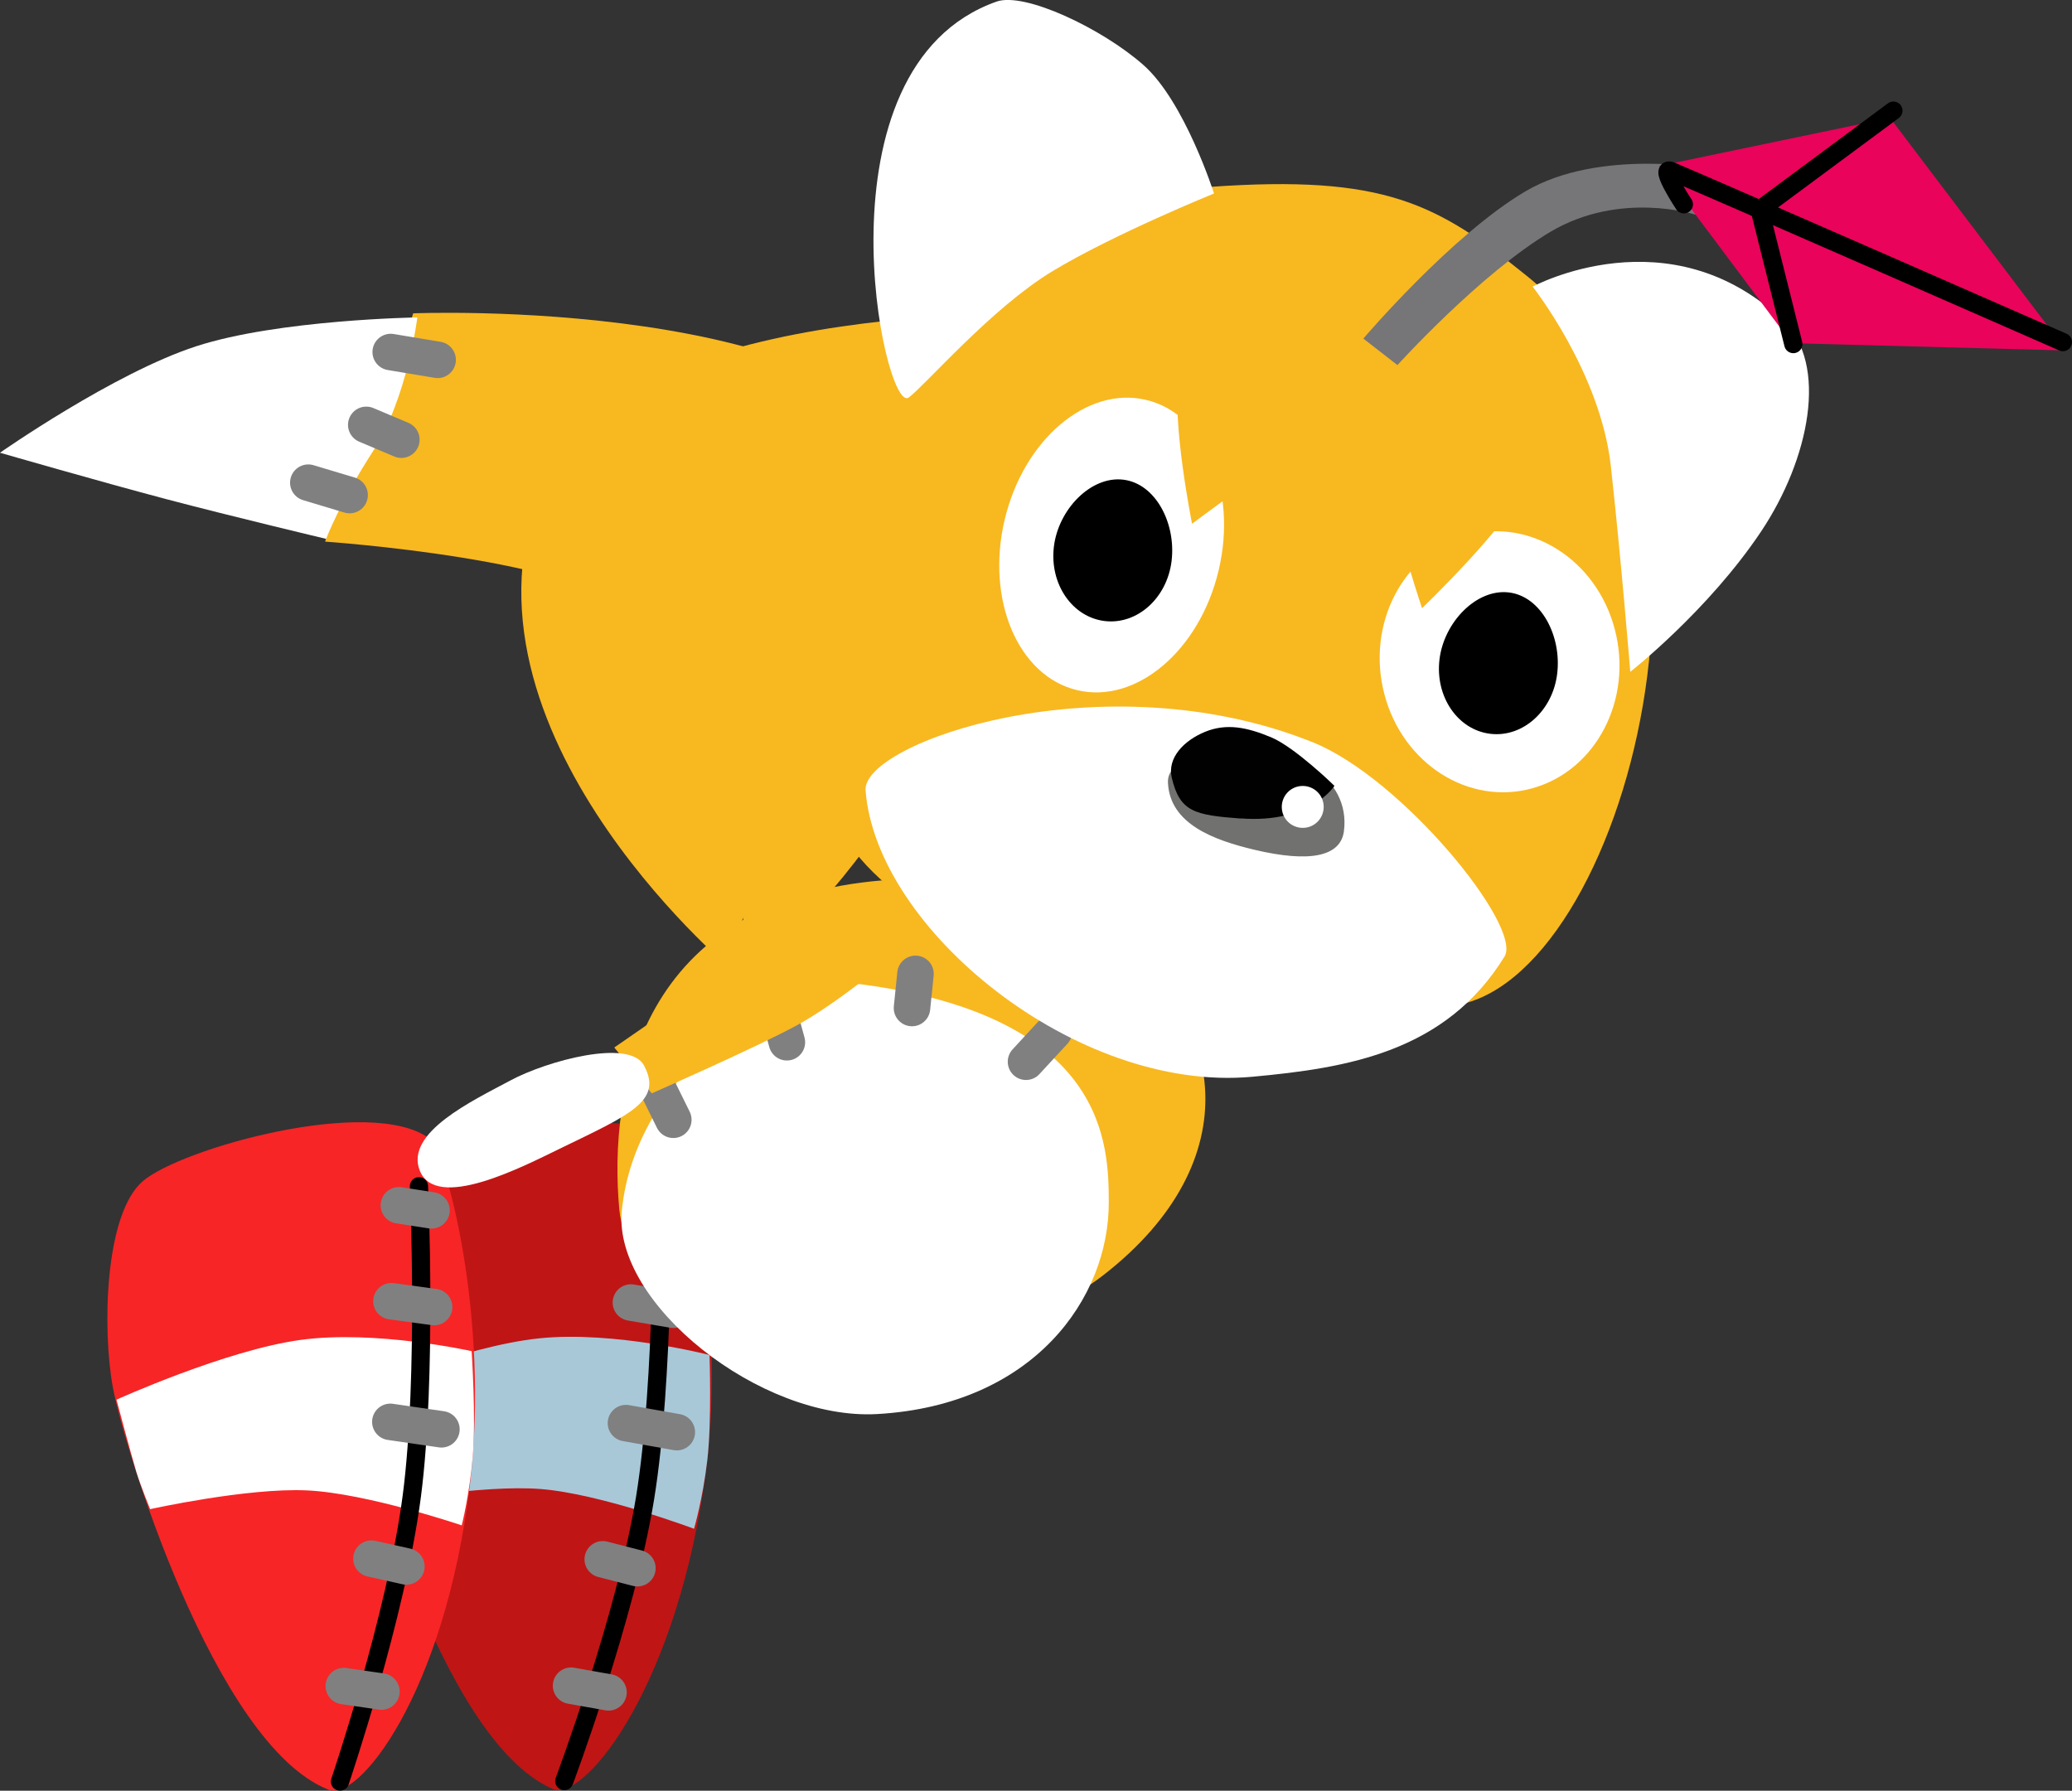 <svg version="1.1" xmlns="http://www.w3.org/2000/svg" xmlns:xlink="http://www.w3.org/1999/xlink" width="28.388" height="24.535" viewBox="0,0,28.388,24.535"><rect x="0" y="0" width="28.388" height="24.535" fill="#333333" stroke="none"/><g transform="translate(-227.118,-170.168)"><g data-paper-data="{&quot;isPaintingLayer&quot;:true}" fill-rule="nonzero" stroke-linejoin="miter" stroke-miterlimit="10" stroke-dasharray="" stroke-dashoffset="0" style="mix-blend-mode: normal"><g data-paper-data="{&quot;index&quot;:null}"><g stroke="none" stroke-width="0" stroke-linecap="butt"><path d="M238.825,178.591c-0.89,1.048 -1.69,4.856 -1.69,4.856c0,0 -4.09,-3.426 -2.513,-6.795c1.142,-2.441 7.19,-2.19 7.19,-2.19c0,0 0.24,0.839 0.57,1.37c0.333,0.536 0.636,1.759 0.636,1.759c0,0 -3.549,0.243 -4.192,1.001z" fill="#f8b820"/><path d="M243.005,177.551c0,0 -0.181,-0.487 -0.647,-1.209c-0.466,-0.722 -0.603,-1.826 -0.603,-1.826c0,0 1.901,0.03 3.029,0.395c1.128,0.366 2.689,1.459 2.689,1.459c0,0 -1.389,0.401 -2.283,0.637c-0.894,0.236 -2.185,0.543 -2.185,0.543z" fill="#ffffff"/></g><path d="M242.683,176.952l0.566,-0.17" fill="none" stroke="#808080" stroke-width="0.5" stroke-linecap="round"/><path d="M241.903,175.907l0.481,-0.203" fill="none" stroke="#808080" stroke-width="0.5" stroke-linecap="round"/><path d="M242.12,174.991l-0.643,0.107" fill="none" stroke="#808080" stroke-width="0.5" stroke-linecap="round"/></g><g data-paper-data="{&quot;index&quot;:null}"><g stroke="none" stroke-width="0" stroke-linecap="butt"><path d="M231.573,177.59c0,0 0.303,-1.223 0.636,-1.759c0.331,-0.531 0.57,-1.37 0.57,-1.37c0,0 6.048,-0.25 7.19,2.19c1.576,3.369 -2.513,6.795 -2.513,6.795c0,0 -0.801,-3.808 -1.69,-4.856c-0.643,-0.758 -4.192,-1.001 -4.192,-1.001z" fill="#f8b820"/><path d="M231.586,177.551c0,0 -1.291,-0.307 -2.185,-0.543c-0.894,-0.236 -2.283,-0.637 -2.283,-0.637c0,0 1.561,-1.093 2.689,-1.459c1.128,-0.366 3.029,-0.395 3.029,-0.395c0,0 -0.137,1.104 -0.603,1.826c-0.466,0.722 -0.647,1.209 -0.647,1.209z" fill="#ffffff"/></g><path d="M231.342,176.781l0.566,0.17" fill="none" stroke="#808080" stroke-width="0.5" stroke-linecap="round"/><path d="M232.136,175.989l0.481,0.203" fill="none" stroke="#808080" stroke-width="0.5" stroke-linecap="round"/><path d="M233.114,175.098l-0.643,-0.107" fill="none" stroke="#808080" stroke-width="0.5" stroke-linecap="round"/></g><g data-paper-data="{&quot;index&quot;:null}"><g><path d="M236.349,185.802c0.213,0.168 0.759,2.444 0.409,4.754c-0.435,2.872 -1.687,4.334 -2.081,4.116c-1.532,-0.677 -2.645,-4.798 -2.767,-5.595c-0.122,-0.796 -0.041,-2.381 0.499,-2.814c0.54,-0.434 3.159,-1.076 3.94,-0.461z" fill="#c01515" stroke="none" stroke-width="0" stroke-linecap="butt"/><path d="M232.367,190.758c0,0 -0.116,-0.311 -0.172,-0.516c-0.056,-0.205 -0.24,-0.998 -0.24,-0.998c0,0 1.518,-0.631 2.547,-0.739c1.029,-0.108 2.337,0.228 2.337,0.228c0,0 0.032,0.916 -0.031,1.447c-0.063,0.531 -0.181,0.934 -0.181,0.934c0,0 -1.287,-0.482 -2.104,-0.545c-0.817,-0.063 -2.156,0.189 -2.156,0.189z" fill="#a8c8d8" stroke="none" stroke-width="0" stroke-linecap="butt"/><path d="M236.188,186.452c0,0 0.034,2.605 -0.232,4.241c-0.266,1.636 -1.107,3.877 -1.107,3.877" fill="none" stroke="#000000" stroke-width="0.25" stroke-linecap="round"/><path d="M235.905,186.704l0.445,0.084" fill="none" stroke="#808080" stroke-width="0.5" stroke-linecap="round"/><path d="M236.344,188.113l-0.582,-0.099" fill="none" stroke="#808080" stroke-width="0.5" stroke-linecap="round"/><path d="M235.851,191.654l-0.475,-0.122" fill="none" stroke="#808080" stroke-width="0.5" stroke-linecap="round"/><path d="M234.942,193.264l0.513,0.091" fill="none" stroke="#808080" stroke-width="0.5" stroke-linecap="round"/><path d="M236.391,189.79l-0.697,-0.124" fill="none" stroke="#808080" stroke-width="0.5" stroke-linecap="round"/></g><path d="M238.44,184.278c0,0 0.74,-0.572 1.163,-0.899c0.423,-0.327 1.121,-0.869 1.121,-0.869l1.48,0.306c0,0 -0.735,0.689 -1.28,1.025c-0.545,0.336 -1.936,1.038 -1.936,1.038z" fill="#f8b820" stroke="none" stroke-width="0" stroke-linecap="butt"/><path d="M237.039,184.806c0.486,-0.296 1.601,-0.665 1.82,-0.304c0.29,0.475 -0.163,0.686 -1.093,1.2c-0.498,0.276 -1.641,0.949 -1.897,0.403c-0.24,-0.511 0.684,-1.002 1.17,-1.299z" fill="#ffffff" stroke="none" stroke-width="0" stroke-linecap="butt"/></g><g data-paper-data="{&quot;index&quot;:null}"><path d="M239.218,182.23c1.539,-0.124 2.03,0.057 3.097,0.774c1.59,1.069 1.945,3.06 -0.079,4.634c-2.051,1.596 -6.471,0.88 -6.633,-0.898c-0.151,-1.653 0.282,-4.243 3.616,-4.511z" fill="#f8b820" stroke="none" stroke-width="0" stroke-linecap="butt"/><path d="M238.948,183.658c3.345,0.454 3.359,2.21 3.361,2.982c0.004,1.313 -1.029,2.78 -3.172,2.902c-1.604,0.091 -3.62,-1.521 -3.5,-2.78c0.177,-1.866 2.157,-3.261 3.312,-3.104z" fill="#ffffff" stroke="none" stroke-width="0" stroke-linecap="butt"/><path d="M241.175,184.715l0.383,-0.415" fill="none" stroke="#808080" stroke-width="0.5" stroke-linecap="round"/><path d="M239.613,183.979l0.048,-0.468" fill="none" stroke="#808080" stroke-width="0.5" stroke-linecap="round"/><path d="M237.899,184.448l-0.235,-0.857" fill="none" stroke="#808080" stroke-width="0.5" stroke-linecap="round"/><path d="M236.343,185.51l-0.29,-0.588" fill="none" stroke="#808080" stroke-width="0.5" stroke-linecap="round"/></g><g data-paper-data="{&quot;index&quot;:null}"><path d="M229.075,186.351c0.526,-0.451 3.123,-1.175 3.923,-0.586c0.218,0.161 0.835,2.418 0.559,4.739c-0.344,2.884 -1.549,4.385 -1.95,4.18c-1.553,-0.628 -2.795,-4.713 -2.942,-5.504c-0.147,-0.792 -0.116,-2.378 0.41,-2.829z" fill="#f72526" stroke="none" stroke-width="0" stroke-linecap="butt"/><path d="M229.175,190.845c0,0 -0.126,-0.307 -0.189,-0.51c-0.062,-0.203 -0.272,-0.99 -0.272,-0.99c0,0 1.497,-0.679 2.523,-0.819c1.025,-0.14 2.343,0.154 2.343,0.154c0,0 0.061,0.914 0.015,1.448c-0.046,0.533 -0.151,0.939 -0.151,0.939c0,0 -1.301,-0.441 -2.12,-0.479c-0.819,-0.038 -2.149,0.257 -2.149,0.257z" fill="#ffffff" stroke="none" stroke-width="0" stroke-linecap="butt"/><path d="M232.858,186.421c0,0 0.116,2.602 -0.098,4.246c-0.214,1.644 -0.984,3.91 -0.984,3.91" fill="none" stroke="#000000" stroke-width="0.25" stroke-linecap="round"/><path d="M232.583,186.682l0.447,0.069" fill="none" stroke="#808080" stroke-width="0.5" stroke-linecap="round"/><path d="M232.481,187.996l0.585,0.08" fill="none" stroke="#808080" stroke-width="0.5" stroke-linecap="round"/><path d="M232.686,191.63l-0.479,-0.107" fill="none" stroke="#808080" stroke-width="0.5" stroke-linecap="round"/><path d="M231.828,193.269l0.516,0.075" fill="none" stroke="#808080" stroke-width="0.5" stroke-linecap="round"/><path d="M233.166,189.751l-0.7,-0.102" fill="none" stroke="#808080" stroke-width="0.5" stroke-linecap="round"/></g><path d="M235.534,184.52c0,0 0.77,-0.532 1.209,-0.836c0.439,-0.304 1.165,-0.808 1.165,-0.808l1.462,0.384c0,0 -0.771,0.649 -1.333,0.955c-0.562,0.306 -1.989,0.933 -1.989,0.933z" data-paper-data="{&quot;index&quot;:null}" fill="#f8b820" stroke="none" stroke-width="0" stroke-linecap="butt"/><path d="M235.941,184.766c0.264,0.49 -0.199,0.676 -1.155,1.141c-0.512,0.249 -1.69,0.86 -1.916,0.301c-0.212,-0.523 0.736,-0.965 1.238,-1.235c0.501,-0.27 1.634,-0.579 1.834,-0.207z" data-paper-data="{&quot;index&quot;:null}" fill="#ffffff" stroke="none" stroke-width="0" stroke-linecap="butt"/><path d="M238.327,180.614c-0.411,-4.379 2.896,-7.71 5.363,-7.885c2.404,-0.171 3.121,0.228 4.366,1.235c3.206,2.594 1.335,9.721 -1.056,9.985c-2.815,0.31 -8.402,-0.443 -8.673,-3.335z" data-paper-data="{&quot;index&quot;:null}" fill="#f8b820" stroke="none" stroke-width="0" stroke-linecap="butt"/><path d="M238.977,180.997c-0.049,-0.652 3.252,-1.811 6.125,-0.66c1.221,0.489 2.877,2.522 2.63,2.935c-0.804,1.309 -2.149,1.529 -3.459,1.649c-2.41,0.221 -5.153,-2.026 -5.296,-3.924z" data-paper-data="{&quot;index&quot;:null}" fill="#ffffff" stroke="none" stroke-width="0" stroke-linecap="butt"/><path d="M239.568,175.614c-0.337,0.252 -1.348,-4.521 1.203,-5.424c0.384,-0.136 1.445,0.368 2.012,0.868c0.567,0.5 0.968,1.761 0.968,1.761c0,0 -1.384,0.562 -2.217,1.067c-0.833,0.505 -1.729,1.55 -1.966,1.729z" data-paper-data="{&quot;index&quot;:null}" fill="#ffffff" stroke="none" stroke-width="0" stroke-linecap="butt"/><path d="M248.117,174.095c0,0 1.876,-1.016 3.431,0.467c0.625,0.596 0.36,1.895 -0.299,2.884c-0.728,1.091 -1.795,1.927 -1.795,1.927c0,0 -0.124,-1.531 -0.266,-2.817c-0.142,-1.286 -1.072,-2.461 -1.072,-2.461z" data-paper-data="{&quot;index&quot;:null}" fill="#ffffff" stroke="none" stroke-width="0" stroke-linecap="butt"/><g data-paper-data="{&quot;index&quot;:null}" stroke="none" stroke-width="0" stroke-linecap="butt"><path d="M246.085,179.679c-0.251,-0.957 0.253,-1.931 1.125,-2.176c0.872,-0.245 1.782,0.332 2.032,1.288c0.251,0.957 -0.253,1.931 -1.125,2.176c-0.872,0.245 -1.782,-0.332 -2.032,-1.288z" fill="#ffffff"/><path d="M248.453,179.396c-0.06,0.509 -0.47,0.879 -0.916,0.826c-0.446,-0.053 -0.758,-0.508 -0.697,-1.018c0.06,-0.509 0.505,-0.972 0.95,-0.919c0.446,0.053 0.724,0.601 0.663,1.11z" fill="#000000"/></g><g data-paper-data="{&quot;index&quot;:null}" stroke="none" stroke-width="0" stroke-linecap="butt"><path d="M242.821,175.647c0.809,0.192 1.254,1.238 0.993,2.337c-0.261,1.098 -1.129,1.833 -1.938,1.64c-0.809,-0.192 -1.254,-1.238 -0.993,-2.337c0.261,-1.098 1.129,-1.833 1.938,-1.64z" fill="#ffffff"/><path d="M243.17,177.851c-0.06,0.509 -0.47,0.879 -0.916,0.826c-0.446,-0.053 -0.758,-0.508 -0.697,-1.018c0.06,-0.509 0.505,-0.972 0.95,-0.919c0.446,0.053 0.724,0.601 0.663,1.11z" fill="#000000"/></g><path d="M243.45,177.344c0,0 -0.287,-1.435 -0.176,-2.004c0.154,-0.788 0.936,-1.193 0.936,-1.193l3.774,1.163c0,0 0.127,1.046 -0.036,1.586c-0.132,0.436 -1.347,1.605 -1.347,1.605c0,0 -0.27,-0.804 -0.395,-1.393c-0.125,-0.589 -0.244,-1.613 -0.244,-1.613l-2.513,1.849z" data-paper-data="{&quot;index&quot;:null}" fill="#f8b820" stroke="none" stroke-width="0" stroke-linecap="butt"/><g data-paper-data="{&quot;index&quot;:null}" stroke="none" stroke-width="0" stroke-linecap="butt"><path d="M244.237,180.454c0.558,-0.061 1.39,0.351 1.294,1.101c-0.045,0.351 -0.471,0.436 -1.234,0.254c-0.546,-0.131 -1.15,-0.349 -1.177,-0.915c-0.017,-0.354 0.559,-0.377 1.117,-0.439z" fill="#71716f"/><path d="M244.117,181.383c-0.633,-0.048 -0.834,-0.09 -0.945,-0.56c-0.063,-0.27 0.164,-0.509 0.458,-0.629c0.294,-0.119 0.572,-0.062 0.902,0.075c0.33,0.138 0.869,0.666 0.869,0.666c0,0 -0.327,0.519 -1.285,0.446z" fill="#010101"/><path d="M244.681,181.255c-0.017,-0.158 0.096,-0.3 0.254,-0.317c0.158,-0.017 0.3,0.096 0.317,0.254c0.017,0.158 -0.096,0.3 -0.254,0.317c-0.158,0.017 -0.3,-0.096 -0.317,-0.254z" fill="#ffffff"/></g><g data-paper-data="{&quot;index&quot;:null}"><path d="M245.797,174.807c0,0 1.213,-1.425 2.223,-2.019c1.01,-0.594 2.533,-0.308 2.533,-0.308l-0.206,0.629c0,0 -1.026,-0.333 -1.985,0.234c-0.958,0.568 -2.098,1.827 -2.098,1.827z" fill="#767578" stroke="none" stroke-width="0" stroke-linecap="butt"/><path d="M249.849,172.442l3.164,-0.659l2.414,3.187l-3.76,-0.1z" fill="#ea035a" stroke="none" stroke-width="0" stroke-linecap="butt"/><path d="M250.188,172.967c0,0 -0.351,-0.53 -0.175,-0.456c0.691,0.292 5.368,2.344 5.368,2.344" fill="none" stroke="#000000" stroke-width="0.25" stroke-linecap="round"/><path d="M251.688,174.882l-0.461,-1.841l1.832,-1.357" fill="none" stroke="#000000" stroke-width="0.25" stroke-linecap="round"/></g></g></g></svg>